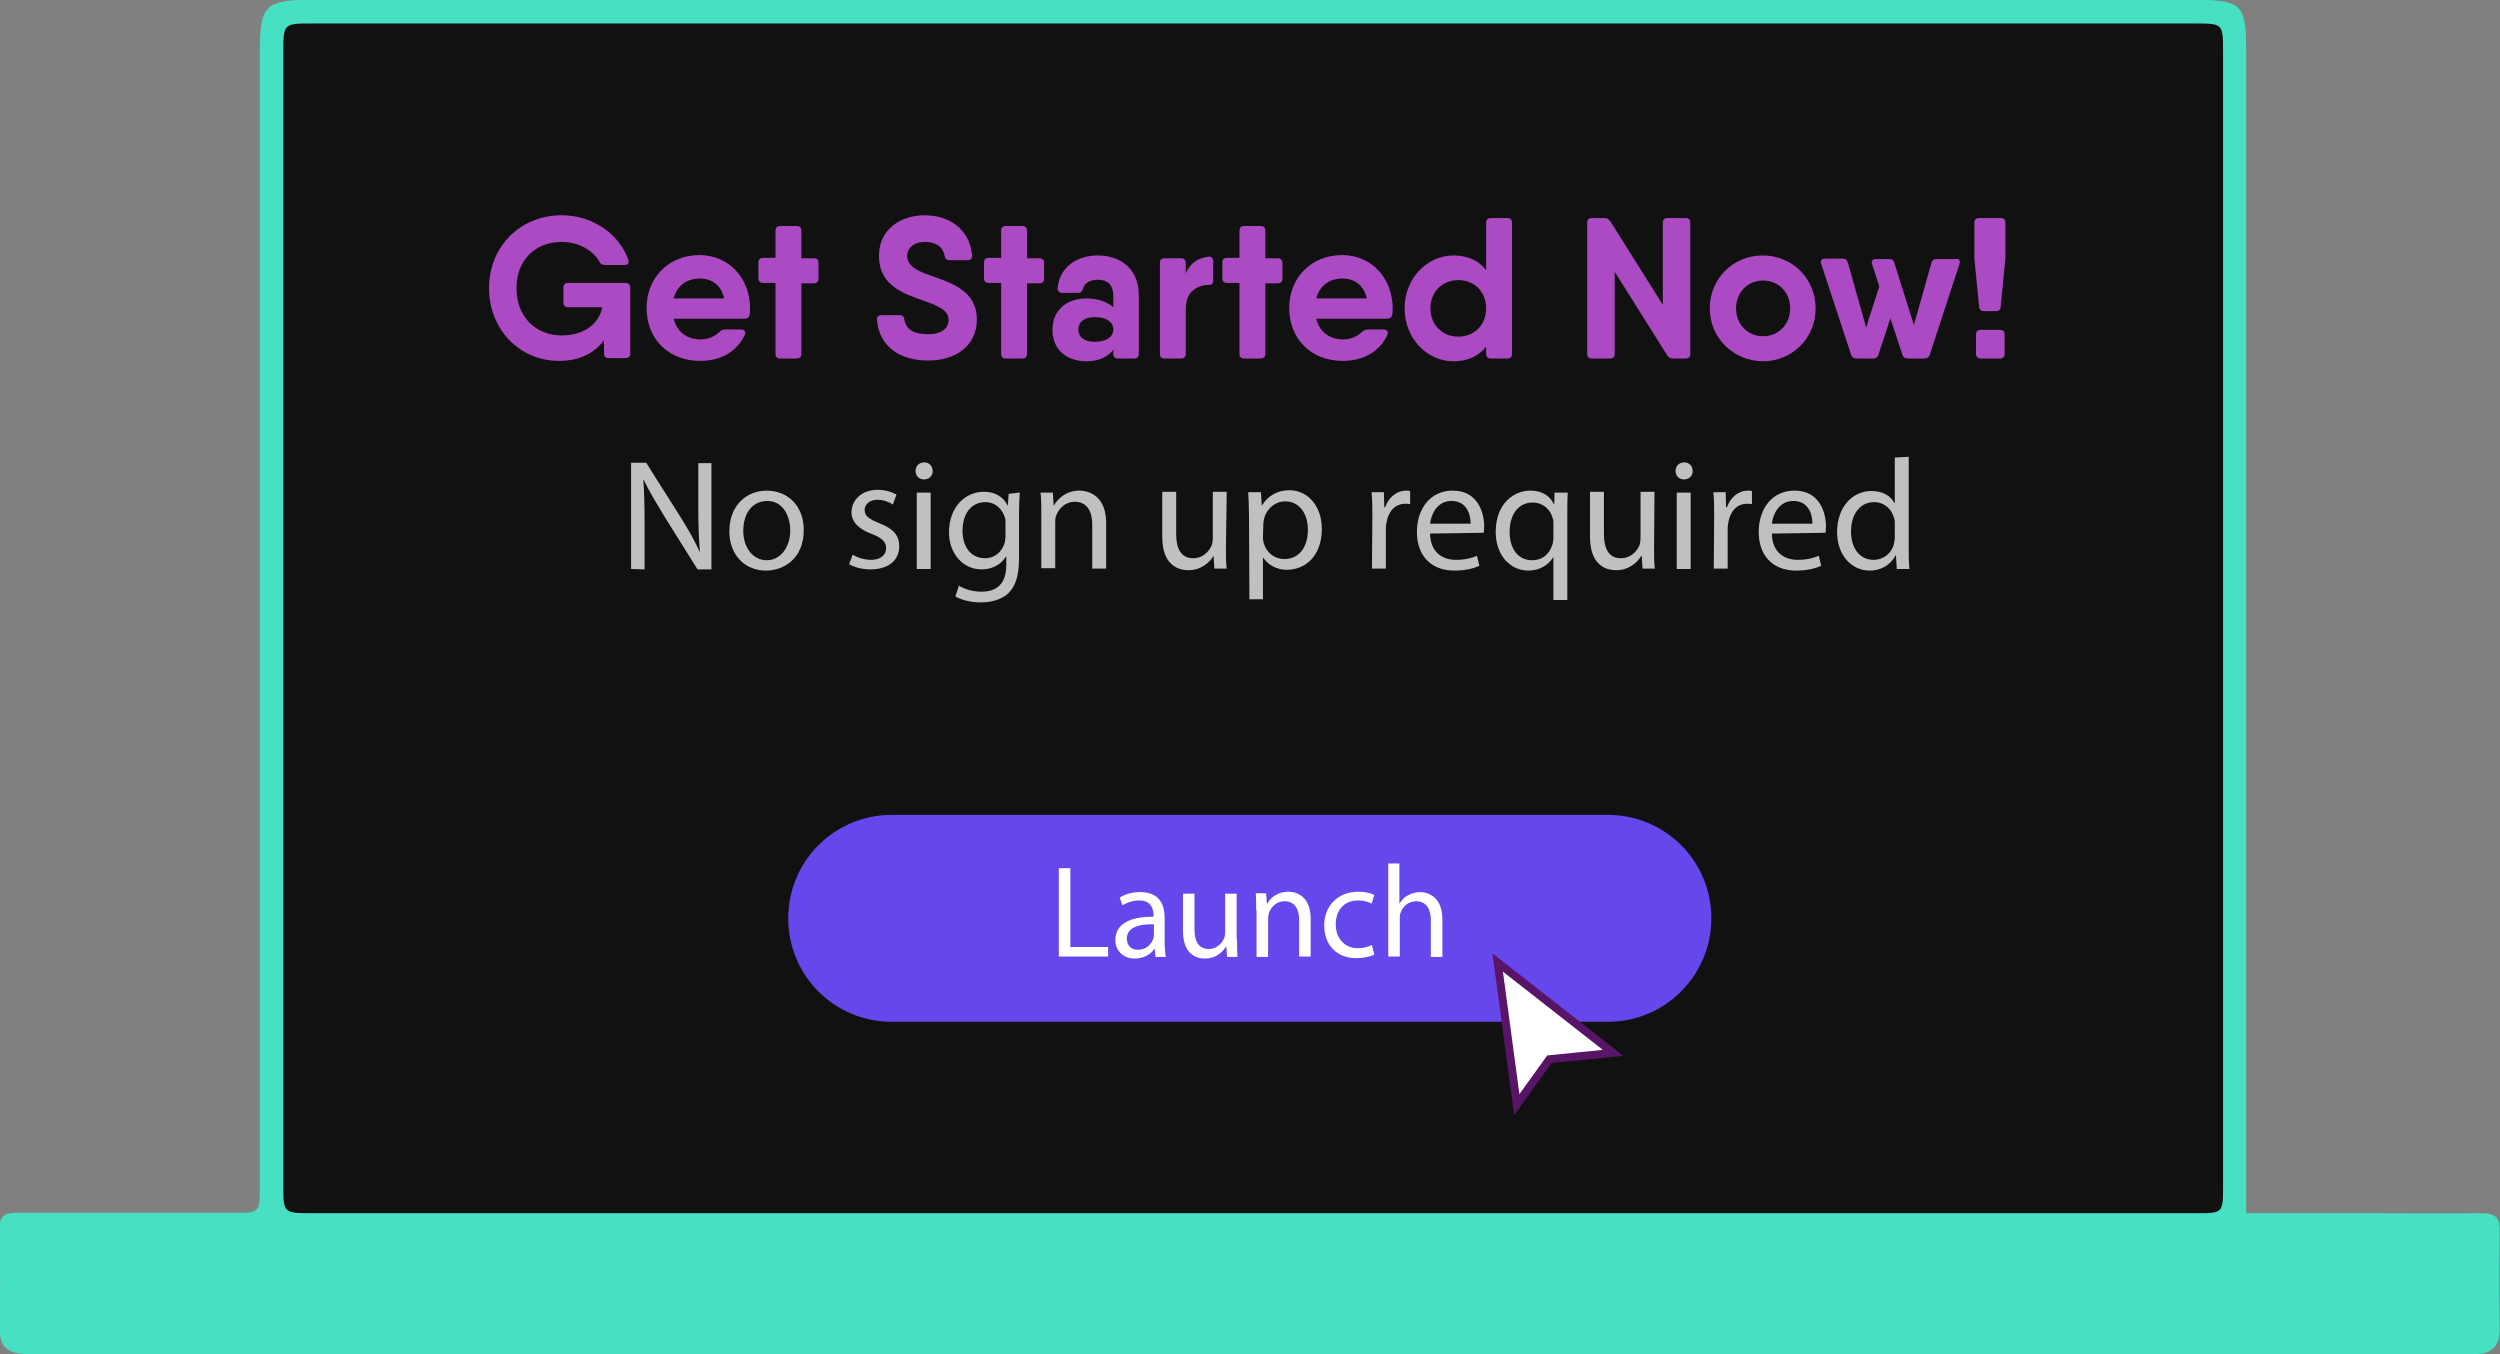 <?xml version="1.0" encoding="utf-8"?>
<!-- Generator: Adobe Illustrator 23.1.0, SVG Export Plug-In . SVG Version: 6.00 Build 0)  -->
<svg version="1.1" id="Layer_1" xmlns="http://www.w3.org/2000/svg" xmlns:xlink="http://www.w3.org/1999/xlink" x="0px" y="0px"
	 viewBox="0 0 628.3 340.4" style="enable-background:new 0 0 628.3 340.4;" xml:space="preserve">
<rect x="0" y="0" width="628.3" height="340.4" fill="#808080" stroke="none"/>
<style type="text/css">
	.st0{fill:#111111;}
	.st1{fill:#48E0C2;}
	.st2{fill:#6547EB;}
	.st3{fill:#AB4AC3;}
	.st4{fill:#C1BFC1;}
	.st5{fill:#FFFFFF;}
	.st6{fill:#FFFFFF;stroke:#581466;stroke-width:2;stroke-miterlimit:10;}
	.st7{display:none;}
	.st8{display:inline;}
	.st9{fill:#E8E8DF;}
	.st10{fill:#9676A7;}
	.st11{fill:#D8D6C9;}
	.st12{fill:#FEFEFE;}
	.st13{fill:#9677A7;}
	.st14{fill:#9777A8;}
	.st15{fill:#9777A7;}
	.st16{fill:#C7BCB7;}
	.st17{fill:#659B35;}
	.st18{fill:#F2D45B;}
	.st19{fill:#87BF57;}
	.st20{fill:#E47E25;}
	.st21{display:inline;fill:none;stroke:#4D4D4D;stroke-width:3;stroke-miterlimit:10;stroke-dasharray:14;}
	.st22{display:inline;fill:#EFEFEA;}
	.st23{fill:#CB3533;}
	.st24{fill:#FCC79A;}
	.st25{fill:#F9AE78;}
	.st26{display:inline;fill:#FCC79A;}
	.st27{display:inline;fill:#F8BA91;}
	.st28{display:inline;fill:#6547EB;}
	.st29{fill:none;stroke:#D6D6D4;stroke-width:5;stroke-miterlimit:10;stroke-dasharray:40;}
	.st30{fill:none;stroke:#D6D6D4;stroke-width:5;stroke-miterlimit:10;stroke-dasharray:36;}
	.st31{fill:#F4F4ED;}
	.st32{fill:#A0A4A5;}
	.st33{fill:#00BCD4;}
	.st34{fill:none;stroke:#6547EB;stroke-width:7;stroke-miterlimit:10;}
	.st35{fill:none;stroke:#6547EB;stroke-width:8;stroke-miterlimit:10;}
	.st36{fill:none;stroke:#6547EB;stroke-width:6;stroke-miterlimit:10;}
</style>
<rect x="70.1" y="3.8" class="st0" width="491" height="306"/>
<path class="st1" d="M564.5,304.9c10.9,0,20.9,0,30.8,0c9.5,0,19,0.1,28.5,0c3.2,0,4.5,1.1,4.4,4.3c-0.1,8.3-0.1,16.7,0,25
	c0,4.2-2.1,6.1-6.1,6.1c-1.5,0-3,0-4.5,0c-202.3,0-404.6,0-606.9,0c-1.8,0-3.7,0.1-5.5-0.1c-3.3-0.3-5.2-2-5.2-5.5
	c0-8.7,0.1-17.3-0.1-26c-0.1-4.1,2.5-3.9,5.3-3.9c17.8,0,35.7,0,53.5,0c6.5,0,6.6,0,6.6-6.5c0-95.5,0-191,0-286.5
	C65.4,1.6,67,0,77.1,0C235.8,0,394.4,0,553,0c10,0,11.5,1.5,11.5,11.7c0,95,0,190,0,285C564.5,299.1,564.5,301.6,564.5,304.9z
	 M314.6,304.9c79.1,0,158.3,0,237.4,0c6.7,0,6.7,0,6.7-6.9c0-95,0-190,0-285c0-7.1,0-7.1-7.2-7.1c-157.6,0-315.3,0-472.9,0
	c-7.4,0-7.4,0-7.4,7.4c0,94.8,0,189.6,0,284.5c0,7.1,0,7.1,7.4,7.1C157.3,304.9,235.9,304.9,314.6,304.9z"/>
<path class="st2" d="M404.1,256.8h-180c-14.4,0-26-11.6-26-26l0,0c0-14.4,11.6-26,26-26h180c14.4,0,26,11.6,26,26l0,0
	C430.1,245.1,418.5,256.8,404.1,256.8z"/>
<g>
	<path class="st3" d="M158.4,72.3v4.9v11.6c0,0.8-0.4,1.2-1.2,1.2H153c-0.8,0-1.2-0.4-1.2-1.2v-3.3c-2.5,3.4-6.4,5.2-11.3,5.2
		c-10,0-17.6-8-17.6-18.3s7.7-18.3,18.3-18.3c7.8,0,14.5,4.8,16.7,11.2c0.3,0.8-0.1,1.3-1,1.3H152c-0.7,0-1.1-0.3-1.4-0.9
		c-1.6-2.8-5.2-4.9-9.4-4.9c-6.9,0-11.4,4.8-11.4,11.6c0,7.2,4.8,11.9,11.4,11.9c4.6,0,9.1-2.1,10.2-7.1h-8.6
		c-0.8,0-1.2-0.4-1.2-1.2v-3.7c0-0.8,0.4-1.2,1.2-1.2h14.4C158,71.1,158.4,71.6,158.4,72.3z"/>
	<path class="st3" d="M188.5,77.5c0,0.5,0,1-0.1,1.5c-0.1,0.8-0.6,1.1-1.3,1.1h-5.2h-12.6c0.9,3.6,3.6,5.2,6.8,5.2
		c1.9,0,3.6-0.8,4.6-1.8c0.5-0.4,0.8-0.7,1.5-0.7h4c0.9,0,1.3,0.6,1,1.3c-1.9,4.2-6,6.6-11.2,6.6c-8.2,0-13.5-5.7-13.5-13.3
		c0-7.5,5.4-13.3,13.4-13.3C183.4,64.2,188.5,70.1,188.5,77.5z M182,75c-0.8-3.6-3.4-5-6.1-5c-3.4,0-5.8,1.9-6.6,5H182z"/>
	<path class="st3" d="M205.7,66.1V70c0,0.8-0.4,1.2-1.2,1.2h-3.1v17.7c0,0.8-0.4,1.2-1.2,1.2h-4.1c-0.8,0-1.2-0.4-1.2-1.2V71.1h-3.1
		c-0.8,0-1.2-0.4-1.2-1.2V66c0-0.8,0.4-1.2,1.2-1.2h3.1V58c0-0.8,0.4-1.2,1.2-1.2h4.1c0.8,0,1.2,0.4,1.2,1.2v6.9h3.1
		C205.3,64.9,205.7,65.3,205.7,66.1z"/>
	<path class="st3" d="M220.4,80.4c-0.1-0.8,0.4-1.2,1.2-1.2h4.5c0.7,0,1.1,0.4,1.2,1.2c0.4,2.4,2.4,3.6,5.9,3.6s5.2-1.5,5.2-3.6
		c0-2.5-2.8-3.6-6.2-4.8c-5.1-1.8-11.3-3.8-11.3-11.3c0-6.8,5.6-10.2,11.5-10.2c5.8,0,11.3,3.2,11.9,10.1c0.1,0.8-0.4,1.2-1.2,1.2
		h-4.5c-0.7,0-1.1-0.4-1.2-1.1c-0.4-2.3-2.2-3.5-4.9-3.5c-2.9,0-4.5,1.5-4.5,3.5c0,2.6,2.4,3.7,5.7,4.9c5.1,1.8,11.8,3.7,11.8,11.1
		c0,6.8-5.6,10.3-12.1,10.3C226.7,90.7,221,87.5,220.4,80.4z"/>
	<path class="st3" d="M262.4,66.1V70c0,0.8-0.4,1.2-1.2,1.2h-3.1v17.7c0,0.8-0.4,1.2-1.2,1.2h-4.1c-0.8,0-1.2-0.4-1.2-1.2V71.1h-3.1
		c-0.8,0-1.2-0.4-1.2-1.2V66c0-0.8,0.4-1.2,1.2-1.2h3.1V58c0-0.8,0.4-1.2,1.2-1.2h4.1c0.8,0,1.2,0.4,1.2,1.2v6.9h3.1
		C262,64.9,262.4,65.3,262.4,66.1z"/>
	<path class="st3" d="M275.9,64.2c5.6,0,10.3,3.3,10.3,9.9v14.8c0,0.8-0.4,1.2-1.2,1.2h-4c-0.8,0-1.2-0.4-1.2-1.2v-1
		c-1.4,1.8-3.6,2.9-6.8,2.9c-4.5,0-8.5-2.6-8.5-7.9s4-7.9,8.5-7.9c3.2,0,5.4,1,6.8,2.2v-2.7c0-3-1.5-4.2-3.9-4.2
		c-1.9,0-3.3,0.8-3.7,2.2c-0.3,0.7-0.5,1.1-1.2,1.1h-4c-0.8,0-1.2-0.4-1.2-1.2C266.3,67,270.8,64.2,275.9,64.2L275.9,64.2z
		 M279.8,82.8c0-1.9-1.8-3.1-4.6-3.1S271,81,271,82.8s1.3,3.1,4.2,3.1S279.8,84.6,279.8,82.8z"/>
	<path class="st3" d="M304.9,65.6v4.8c0,0.8-0.3,1.2-0.9,1.2c-3.1,0-6,1.6-6,6.1v11.2c0,0.8-0.4,1.2-1.2,1.2h-4.1
		c-0.8,0-1.2-0.4-1.2-1.2V66.1c0-0.8,0.4-1.2,1.2-1.2h4.1c0.8,0,1.2,0.4,1.2,1.2v2.6c1.1-2.6,3.2-3.9,5.7-4.2
		C304.4,64.4,304.9,64.9,304.9,65.6z"/>
	<path class="st3" d="M322.3,66.1V70c0,0.8-0.4,1.2-1.2,1.2H318v17.7c0,0.8-0.4,1.2-1.2,1.2h-4.1c-0.8,0-1.2-0.4-1.2-1.2V71.1h-3.1
		c-0.8,0-1.2-0.4-1.2-1.2V66c0-0.8,0.4-1.2,1.2-1.2h3.1V58c0-0.8,0.4-1.2,1.2-1.2h4.1c0.8,0,1.2,0.4,1.2,1.2v6.9h3.1
		C321.8,64.9,322.3,65.3,322.3,66.1z"/>
	<path class="st3" d="M350,77.5c0,0.5,0,1-0.1,1.5c-0.1,0.8-0.6,1.1-1.3,1.1h-5.2h-12.6c0.9,3.6,3.6,5.2,6.8,5.2
		c1.9,0,3.6-0.8,4.6-1.8c0.5-0.4,0.8-0.7,1.5-0.7h4c0.9,0,1.3,0.6,1,1.3c-1.9,4.2-6,6.6-11.2,6.6c-8.2,0-13.5-5.7-13.5-13.3
		c0-7.5,5.4-13.3,13.4-13.3C344.9,64.2,350,70.1,350,77.5z M343.5,75c-0.8-3.6-3.4-5-6.1-5c-3.4,0-5.8,1.9-6.6,5H343.5z"/>
	<path class="st3" d="M380,56v32.9c0,0.8-0.4,1.2-1.2,1.2h-4.1c-0.8,0-1.2-0.4-1.2-1.2v-1.8c-1.8,2.3-4.5,3.7-8.2,3.7
		c-6.7,0-12.3-5.8-12.3-13.3s5.6-13.3,12.3-13.3c3.7,0,6.4,1.4,8.2,3.7V56c0-0.8,0.4-1.2,1.2-1.2h4.1C379.6,54.8,380,55.2,380,56z
		 M373.5,77.5c0-4.2-3-7.1-7-7.1s-7,2.9-7,7.1s3,7.1,7,7.1S373.5,81.7,373.5,77.5z"/>
	<path class="st3" d="M419.1,54.8h4.5c0.8,0,1.2,0.4,1.2,1.2v32.9c0,0.8-0.4,1.2-1.2,1.2h-3.1c-0.6,0-1.1-0.2-1.5-0.8l-13.2-21v20.6
		c0,0.8-0.4,1.2-1.2,1.2h-4.5c-0.8,0-1.2-0.4-1.2-1.2V56c0-0.8,0.4-1.2,1.2-1.2h3.1c0.6,0,1.1,0.2,1.5,0.8l13.2,21V56
		C417.9,55.2,418.3,54.8,419.1,54.8z"/>
	<path class="st3" d="M429.7,77.5c0-7.5,5.9-13.3,13.3-13.3s13.3,5.8,13.3,13.3s-5.9,13.3-13.3,13.3C435.7,90.7,429.7,85,429.7,77.5
		z M449.9,77.5c0-4.1-3-7-6.8-7s-6.8,2.9-6.8,7s3,7,6.8,7S449.9,81.6,449.9,77.5z"/>
	<path class="st3" d="M492.5,66.2L485,89.1c-0.2,0.7-0.7,1-1.4,1h-3.4h-0.7c-0.7,0-1.2-0.3-1.4-1l-3-9.1l-3,9.1
		c-0.2,0.7-0.7,1-1.4,1h-2.6h-1.5c-0.7,0-1.2-0.3-1.4-1l-7.5-22.8c-0.3-0.8,0.1-1.3,1-1.3h4.4c0.7,0,1.1,0.3,1.3,1l4.6,16.3
		l3.3-10.3l-1.8-5.6c-0.3-0.8,0.1-1.3,1-1.3h3.3c0.7,0,1.1,0.3,1.3,1l4.9,15.6l4.4-15.6c0.2-0.7,0.6-1,1.3-1h4.4
		C492.3,64.9,492.7,65.4,492.5,66.2z"/>
	<path class="st3" d="M497.4,77.2l-1.2-12.3V56c0-0.8,0.4-1.2,1.2-1.2h5.4c0.8,0,1.2,0.4,1.2,1.2v8.9l-1.2,12.3
		c-0.1,0.7-0.5,1-1.2,1h-3C498,78.2,497.5,77.9,497.4,77.2z M496.6,88.9v-4.8c0-0.8,0.4-1.2,1.2-1.2h4.8c0.8,0,1.2,0.4,1.2,1.2v4.8
		c0,0.8-0.4,1.2-1.2,1.2h-4.8C497,90.1,496.6,89.6,496.6,88.9z"/>
</g>
<g>
	<path class="st4" d="M158.6,143v-26.7h3.8l8.6,13.6c2,3.2,3.6,6,4.8,8.7h0.1c-0.3-3.6-0.4-6.8-0.4-11v-11.2h3.3v26.7h-3.5
		l-8.5-13.6c-1.8-3-3.7-6.1-5-8.9h-0.1c0.2,3.4,0.3,6.5,0.3,11.1v11.4L158.6,143L158.6,143z"/>
	<path class="st4" d="M202,133.2c0,7.1-4.9,10.2-9.5,10.2c-5.2,0-9.2-3.8-9.2-9.9c0-6.4,4.2-10.2,9.5-10.2
		C198.2,123.4,202,127.3,202,133.2z M186.8,133.4c0,4.2,2.4,7.4,5.9,7.4c3.4,0,5.9-3.2,5.9-7.5c0-3.3-1.6-7.4-5.8-7.4
		C188.5,126,186.8,129.7,186.8,133.4z"/>
	<path class="st4" d="M214.3,139.4c1.1,0.7,2.9,1.3,4.6,1.3c2.5,0,3.8-1.3,3.8-2.9s-1-2.6-3.6-3.6c-3.5-1.3-5.1-3.2-5.1-5.4
		c0-3.1,2.5-5.7,6.6-5.7c1.9,0,3.7,0.6,4.7,1.2l-0.9,2.5c-0.8-0.5-2.1-1.2-3.9-1.2c-2,0-3.2,1.2-3.2,2.6c0,1.5,1.2,2.3,3.7,3.3
		c3.4,1.3,5,3,5,5.8c0,3.4-2.6,5.8-7.2,5.8c-2.1,0-4-0.5-5.4-1.3L214.3,139.4z"/>
	<path class="st4" d="M234.4,118.4c0,1.2-0.9,2.1-2.2,2.1c-1.3,0-2.1-1-2.1-2.1c0-1.3,0.9-2.2,2.2-2.2
		C233.5,116.2,234.4,117.1,234.4,118.4z M230.4,143v-19.2h3.5V143H230.4z"/>
	<path class="st4" d="M256.3,123.8c-0.1,1.3-0.2,3-0.2,5.3v11.2c0,4.4-0.9,7.1-2.7,8.8c-1.8,1.7-4.5,2.3-7,2.3
		c-2.3,0-4.8-0.6-6.3-1.5l0.9-2.7c1.3,0.8,3.3,1.5,5.7,1.5c3.6,0,6.2-1.8,6.2-6.7v-2.1h-0.1c-1.1,1.8-3.2,3.2-6.1,3.2
		c-4.7,0-8.2-4-8.2-9.3c0-6.5,4.2-10.2,8.7-10.2c3.4,0,5.2,1.7,6,3.4h0.1l0.2-2.9L256.3,123.8L256.3,123.8z M252.7,131.4
		c0-0.6,0-1.2-0.2-1.5c-0.7-2-2.3-3.7-4.9-3.7c-3.4,0-5.7,2.8-5.7,7.2c0,3.8,1.9,6.9,5.7,6.9c2.1,0,4-1.3,4.8-3.6
		c0.2-0.6,0.3-1.3,0.3-1.8V131.4z"/>
	<path class="st4" d="M261.7,129c0-2,0-3.7-0.2-5.2h3.1l0.2,3.2h0.1c1-1.8,3.2-3.7,6.3-3.7c2.7,0,6.8,1.5,6.8,8.2v11.4h-3.5v-11.1
		c0-3.1-1.2-5.7-4.4-5.7c-2.3,0-4,1.6-4.7,3.6c-0.2,0.5-0.2,1.1-0.2,1.6v11.5h-3.5L261.7,129L261.7,129z"/>
	<path class="st4" d="M308.1,137.7c0,2,0,3.8,0.2,5.2h-3.1l-0.2-3.2H305c-0.9,1.5-3,3.6-6.3,3.6c-3,0-6.6-1.6-6.6-8.4v-11.3h3.5
		v10.6c0,3.7,1.2,6.1,4.3,6.1c2.3,0,3.9-1.6,4.6-3.2c0.2-0.5,0.3-1.2,0.3-1.8v-11.7h3.5L308.1,137.7L308.1,137.7z"/>
	<path class="st4" d="M313.9,130c0-2.5-0.1-4.4-0.2-6.3h3.2l0.2,3.3h0.1c1.4-2.3,3.7-3.8,6.8-3.8c4.6,0,8.2,3.9,8.2,9.7
		c0,6.9-4.2,10.3-8.8,10.3c-2.5,0-4.7-1.2-5.9-3h-0.1v10.4H314L313.9,130L313.9,130z M317.4,135.1c0,0.5,0.1,1,0.2,1.4
		c0.7,2.4,2.7,4,5.2,4c3.7,0,5.9-3,5.9-7.4c0-3.8-2-7.1-5.7-7.1c-2.4,0-4.6,1.7-5.3,4.3c-0.1,0.5-0.2,1-0.2,1.4L317.4,135.1
		L317.4,135.1z"/>
	<path class="st4" d="M344.9,129.7c0-2.3,0-4.2-0.2-6h3.1l0.1,3.8h0.2c0.9-2.6,3-4.2,5.3-4.2c0.4,0,0.7,0,1,0.1v3.3
		c-0.4-0.1-0.7-0.1-1.2-0.1c-2.5,0-4.2,1.8-4.7,4.5c-0.1,0.5-0.2,1.1-0.2,1.6v10.2h-3.5L344.9,129.7L344.9,129.7z"/>
	<path class="st4" d="M359.4,134.1c0.1,4.7,3.1,6.6,6.5,6.6c2.5,0,4-0.5,5.3-1l0.6,2.5c-1.3,0.6-3.4,1.2-6.3,1.2
		c-5.9,0-9.4-3.8-9.4-9.7c0-5.9,3.4-10.4,9-10.4c6.3,0,7.9,5.5,7.9,9c0,0.7-0.1,1.3-0.1,1.6L359.4,134.1L359.4,134.1z M369.6,131.6
		c0-2.2-0.9-5.7-4.8-5.7c-3.6,0-5.1,3.3-5.4,5.7H369.6z"/>
	<path class="st4" d="M390.4,140L390.4,140c-1.2,1.9-3.3,3.4-6.3,3.4c-4.5,0-8.2-3.8-8.2-9.7c0-7.2,4.6-10.4,8.7-10.4
		c3,0,5,1.4,5.9,3.4h0.1l0.1-2.9h3.3c-0.1,1.6-0.1,3.3-0.1,5.3v21.7h-3.5L390.4,140L390.4,140z M390.4,131.6c0-0.5,0-1.1-0.2-1.4
		c-0.5-2.1-2.4-3.9-5-3.9c-3.7,0-5.8,3.1-5.8,7.4c0,3.8,1.8,7.1,5.7,7.1c2.3,0,4.2-1.3,5-3.8c0.2-0.5,0.3-1.2,0.3-1.6L390.4,131.6
		L390.4,131.6z"/>
	<path class="st4" d="M415.7,137.7c0,2,0,3.8,0.2,5.2h-3.1l-0.2-3.2h-0.1c-0.9,1.5-3,3.6-6.3,3.6c-3,0-6.6-1.6-6.6-8.4v-11.3h3.5
		v10.6c0,3.7,1.2,6.1,4.3,6.1c2.3,0,3.9-1.6,4.6-3.2c0.2-0.5,0.3-1.2,0.3-1.8v-11.7h3.5L415.7,137.7L415.7,137.7z"/>
	<path class="st4" d="M425.4,118.4c0,1.2-0.9,2.1-2.2,2.1c-1.3,0-2.1-1-2.1-2.1c0-1.3,0.9-2.2,2.2-2.2
		C424.5,116.2,425.4,117.1,425.4,118.4z M421.4,143v-19.2h3.5V143H421.4z"/>
	<path class="st4" d="M430.8,129.7c0-2.3,0-4.2-0.2-6h3.1l0.1,3.8h0.2c0.9-2.6,3-4.2,5.3-4.2c0.4,0,0.7,0,1,0.1v3.3
		c-0.4-0.1-0.7-0.1-1.2-0.1c-2.5,0-4.2,1.8-4.7,4.5c-0.1,0.5-0.2,1.1-0.2,1.6v10.2h-3.5L430.8,129.7L430.8,129.7z"/>
	<path class="st4" d="M445.3,134.1c0.1,4.7,3.1,6.6,6.5,6.6c2.5,0,4-0.5,5.3-1l0.6,2.5c-1.3,0.6-3.4,1.2-6.3,1.2
		c-5.9,0-9.4-3.8-9.4-9.7c0-5.9,3.4-10.4,9-10.4c6.3,0,7.9,5.5,7.9,9c0,0.7-0.1,1.3-0.1,1.6L445.3,134.1L445.3,134.1z M455.5,131.6
		c0-2.2-0.9-5.7-4.8-5.7c-3.6,0-5.1,3.3-5.4,5.7H455.5z"/>
	<path class="st4" d="M479.7,114.8V138c0,1.7,0,3.7,0.2,5h-3.2l-0.2-3.4h-0.1c-1.1,2.1-3.4,3.8-6.5,3.8c-4.6,0-8.2-3.9-8.2-9.7
		c0-6.3,3.9-10.3,8.6-10.3c3,0,4.9,1.3,5.8,3h0.1v-11.4L479.7,114.8L479.7,114.8z M476.2,131.6c0-0.5,0-1.1-0.2-1.4
		c-0.5-2.2-2.4-4-5-4c-3.7,0-5.8,3.2-5.8,7.4c0,3.8,1.9,7.1,5.7,7.1c2.3,0,4.5-1.5,5.1-4.1c0.1-0.5,0.2-1,0.2-1.5L476.2,131.6
		L476.2,131.6z"/>
</g>
<g>
	<path class="st5" d="M266.1,218.2h2.9V238h9.5v2.4h-12.4V218.2z"/>
	<path class="st5" d="M290.4,240.5l-0.2-2h-0.1c-0.9,1.3-2.6,2.4-4.9,2.4c-3.2,0-4.9-2.3-4.9-4.6c0-3.9,3.4-6,9.6-5.9V230
		c0-1.3-0.4-3.7-3.6-3.7c-1.5,0-3,0.5-4.2,1.2l-0.7-1.9c1.3-0.9,3.2-1.4,5.2-1.4c4.9,0,6.1,3.3,6.1,6.5v6c0,1.4,0.1,2.7,0.3,3.8
		L290.4,240.5L290.4,240.5z M290,232.3c-3.2-0.1-6.8,0.5-6.8,3.6c0,1.9,1.3,2.8,2.7,2.8c2.1,0,3.4-1.3,3.9-2.7
		c0.1-0.3,0.2-0.6,0.2-0.9L290,232.3L290,232.3z"/>
	<path class="st5" d="M310.9,236.1c0,1.6,0,3.1,0.1,4.4h-2.6l-0.2-2.6h-0.1c-0.8,1.3-2.4,3-5.3,3c-2.5,0-5.5-1.4-5.5-7v-9.3h2.9v8.8
		c0,3,0.9,5.1,3.6,5.1c1.9,0,3.3-1.4,3.8-2.6c0.2-0.4,0.3-1,0.3-1.5v-9.8h2.9v11.5L310.9,236.1L310.9,236.1z"/>
	<path class="st5" d="M315.7,228.8c0-1.6,0-3-0.1-4.3h2.6l0.2,2.6h0.1c0.8-1.5,2.6-3,5.3-3c2.2,0,5.6,1.3,5.6,6.8v9.5h-2.9v-9.2
		c0-2.6-1-4.7-3.7-4.7c-1.9,0-3.4,1.4-3.9,3c-0.1,0.4-0.2,0.9-0.2,1.4v9.6h-2.9v-11.7L315.7,228.8L315.7,228.8z"/>
	<path class="st5" d="M345.4,239.9c-0.8,0.4-2.4,0.9-4.6,0.9c-4.8,0-8-3.3-8-8.2s3.4-8.5,8.6-8.5c1.7,0,3.2,0.4,4,0.8l-0.7,2.2
		c-0.7-0.4-1.8-0.8-3.4-0.8c-3.7,0-5.6,2.7-5.6,6c0,3.7,2.4,6,5.5,6c1.7,0,2.7-0.4,3.6-0.8L345.4,239.9z"/>
	<path class="st5" d="M348.8,217h2.9v10h0.1c0.5-0.8,1.2-1.6,2.1-2c0.9-0.5,1.9-0.8,3-0.8c2.1,0,5.6,1.3,5.6,6.8v9.5h-2.9v-9.2
		c0-2.6-1-4.8-3.7-4.8c-1.9,0-3.4,1.3-3.9,2.9c-0.2,0.4-0.2,0.8-0.2,1.4v9.6h-2.9V217H348.8z"/>
</g>
<polygon class="st6" points="376.4,241.9 381.2,277.6 389.4,266.2 405.4,264.6 "/>
<g id="Layer_5" class="st7">
	<g class="st8">
		<circle class="st9" cx="1071.7" cy="156.6" r="10.9"/>
		<circle class="st9" cx="1120.8" cy="156.6" r="10.9"/>
		<circle class="st9" cx="1169.8" cy="156.6" r="10.9"/>
		<g>
			<path class="st10" d="M1436.5,234.3c-2.3-1.1-3-3-3-5.5c0.1-13.7,0-27.5,0-41.2c0.4-0.5,0.9-0.5,1.5-0.6c0.5,0,1,0,1.5,0
				c37.6,0,75.3,0,112.9,0c1,0,2.1-0.3,3,0.6c0,13.8,0,27.7,0,41.5c0,2.5-0.8,4.4-3.3,5.3C1511.6,234.3,1474,234.3,1436.5,234.3z"/>
			<path class="st9" d="M1552.5,187.5c-0.6,0-1.2-0.1-1.8-0.1c-38.5,0-76.9,0-115.4,0c-0.6,0-1.2,0.1-1.8,0.1c0-0.5,0-1,0-1.5
				c0-33.2,0-66.4,0-99.6c0-1.2,0.1-2.4,0.4-3.6c0.4-2.2,1.9-3.3,4.2-3.3c9.2,0,18.4,0,27.7,0c17.1,0,34.2,0,51.4,0
				c0.8,0,1.6-0.1,2.2,0.6c0.5,0.8,0.5,1.7,0.5,2.6c0,9,0,18.1,0,27.1c0,2.3,0,2.4,2.3,2.4c9.1,0,18.2,0,27.3,0c0.8,0,1.5,0,2.2,0.2
				c0.9,1.1,0.8,2.6,0.8,3.9c0.1,23.6,0,47.2,0,70.7C1552.5,187.2,1552.5,187.4,1552.5,187.5z"/>
			<path class="st11" d="M1551.6,112.5c-0.4,0.5-1,0.3-1.6,0.3c-9.7,0-19.4,0-29.2,0c-1.4,0-1.7-0.4-1.7-1.7c0.1-10.3,0-20.6,0-31
				c0.3,0.2,0.6,0.4,0.8,0.7c10.3,10.3,20.6,20.6,31,31C1551.3,112,1551.4,112.3,1551.6,112.5z"/>
			<path class="st12" d="M1523.5,207.4c0,5.7,0,11.4,0,17c0,1.3-0.3,1.7-1.7,1.7c-2.9-0.1-2.9,0-2.9-2.9c0-7.9,0-15.7,0-23.6
				c0-1.2,0.4-1.4,1.5-1.5c2.4-0.3,3.6,0.7,4.6,2.7c2.9,5.4,6,10.7,9.2,16.3c0.1-0.7,0.1-1.1,0.1-1.5c0-5.3,0-10.7,0-16
				c0-1.1,0.3-1.5,1.4-1.5c3.3,0,3.3,0,3.3,3.2c0,7.7,0,15.4,0,23.1c0,1.4-0.4,1.6-1.7,1.7c-2.2,0.2-3.4-0.6-4.4-2.5
				c-2.9-5.5-6.1-10.9-9.2-16.3C1523.7,207.3,1523.6,207.4,1523.5,207.4z"/>
			<path class="st12" d="M1501.9,226.2c-6.2,0-10.3-3.1-11.8-8.4c-1.2-4.5-1.2-9,0.6-13.3c2-4.6,6.1-7.1,10.9-6.7
				c4.7,0.3,8.6,3.4,9.9,8.2c1.3,4.6,1.3,9.3-0.7,13.7C1509.1,223.9,1505.7,226.1,1501.9,226.2z"/>
			<path class="st12" d="M1475.9,226.1c-2.1,0-4.2-0.3-6.1-1.4c-1.6-1-0.3-2.2-0.1-3.2c0.2-1,1-0.1,1.4,0c1.9,0.6,3.7,1.2,5.8,1
				c1.9-0.1,3.3-1.1,3.8-2.7c0.6-1.9,0.1-3.4-1.7-4.6c-1.6-1-3.3-1.9-5-2.8c-2.2-1.3-4.3-2.8-4.7-5.6c-0.7-4.7,2.1-8.4,6.9-9
				c2.2-0.3,4.4,0,6.5,0.7c0.8,0.3,1.3,0.7,0.7,1.6c-0.3,0.4-0.5,0.9-0.7,1.3c-0.3,0.8-0.7,0.8-1.5,0.6c-2-0.7-4.2-0.9-6.1,0.4
				c-2.1,1.4-2.2,4-0.4,5.7c1.2,1.1,2.6,1.7,4,2.3c2.2,1.1,4.5,2.2,5.6,4.6c2.4,4.9-1.2,10.5-7,11
				C1476.9,226.1,1476.4,226.1,1475.9,226.1z"/>
			<path class="st12" d="M1458,208.8c0-3.3,0-6.6,0-10c0-0.9,0.2-1.2,1.2-1.3c3.5-0.1,3.5-0.1,3.5,3.4c0,5.4-0.2,10.9,0,16.3
				c0.4,8.4-5.4,9.3-10.7,8.7c-1.9-0.2-3.8-0.9-5.6-1.8c-0.8-0.4-0.9-0.8-0.3-1.5l0.1-0.1c1.2-1.9,1.2-1.9,3.3-1.2
				c1.7,0.6,3.4,0.9,5.2,0.7c2.2-0.2,3.3-1.3,3.3-3.5C1458,215.4,1458,212.1,1458,208.8z"/>
			<path class="st13" d="M1464,154.3c0-1.7,0-3.3,0-5c0-3.6-1.8-5.6-5.3-6.2c-2.1-0.3-2.9-1.1-2.9-2.8c0-1.6,1.1-2.5,3-2.7
				c3.1-0.3,5.2-2.5,5.2-5.6c0-3.7,0-7.5,0-11.2c0.1-4.4,3.9-8.1,8.2-8c1.5,0,2.5,0.9,2.7,2.3c0.2,1.5-0.6,2.7-2,3.1
				c-3.1,0.9-3.4,1.3-3.4,4.5c0,2.9,0,5.8,0,8.8c0.1,3.2-0.8,6-3.1,8.2c-0.6,0.6-0.5,0.9,0,1.5c2.2,2.2,3.2,4.9,3.1,8.1
				c-0.1,3.1,0,6.2,0,9.4c0,2.6,0.6,3.3,3.1,4c1.8,0.4,2.6,1.6,2.4,3.3c-0.3,1.5-1.4,2.3-3.2,2.1c-4.3-0.3-7.5-3.7-7.7-8
				C1463.9,158,1464,156.1,1464,154.3L1464,154.3z"/>
			<path class="st13" d="M1519.3,126.7c0,1.6,0,3.1,0,4.7c0,3.8,1.8,5.8,5.5,6.2c1.4,0.2,2.4,0.9,2.6,2.3c0.3,1.3-0.3,2.2-1.4,2.9
				c-0.4,0.3-0.9,0.2-1.3,0.3c-3.7,0.5-5.4,2.6-5.4,6.2c0,3.4,0,6.9,0,10.3c-0.1,4.6-3.4,8.1-7.9,8.3c-1.7,0.1-2.9-0.8-3.2-2.3
				c-0.2-1.3,0.7-2.8,2.4-3c2.6-0.3,3.2-1.7,3.2-4.2c0-3,0.1-6,0-9.1c-0.1-3.2,0.9-5.9,3.1-8.2c0.6-0.6,0.5-0.9,0-1.5
				c-2.2-2.2-3.2-4.9-3.1-8.1c0.1-3.1,0-6.2,0-9.4c0-2.6-0.6-3.4-3.1-3.9c-1.6-0.4-2.6-1.6-2.4-3c0.2-1.5,1.3-2.4,2.9-2.4
				c4.4,0,8,3.7,8.1,8.5C1519.3,123.1,1519.3,124.9,1519.3,126.7z"/>
			<path class="st14" d="M1488.8,153.1c0-1.6,0-2.9,0-4.1c0.1-1.8,1.1-3,2.7-3.1s2.8,0.9,2.9,2.8c0.1,2.8,0.3,5.7-0.1,8.6
				c-0.2,1.4-1.1,2.2-2.5,2.4c-1.4,0.1-2.4-0.7-2.8-2.2C1488.6,155.9,1488.9,154.3,1488.8,153.1z"/>
			<path class="st15" d="M1487.5,130.7c0-2.4,1.7-4.1,4-4.2c2.3,0,4.1,1.8,4.1,4.1s-1.9,4.2-4.2,4.2
				C1489.3,134.8,1487.5,132.9,1487.5,130.7z"/>
			<path class="st13" d="M1507.9,211c0,3.7-0.3,6.3-1.8,8.7c-2.5,3.9-8.1,4-10.3,0c-2.6-4.8-2.5-9.8-0.3-14.8
				c1.1-2.3,3.2-3.4,5.6-3.3c2.8,0.1,4.6,1.7,5.7,4.3C1507.7,207.7,1507.9,209.8,1507.9,211z"/>
		</g>
		<path class="st9" d="M1263,80.1c27.5,0,55,0,82.5,0c0.4,0.2,0.9,0.3,1,0.9c0.2,0.9,0.2,1.8,0.2,2.7c0,9,0,18.1,0,27.1
			c0,2.2,0,2.2,2.2,2.2c9,0,18.1,0,27.1,0c1,0,1.9,0,2.8,0.3c0.9,0.6,0.9,1.5,0.9,2.5c-0.1,0.7-0.1,1.4-0.1,2.1
			c0,22.6,0,45.2,0,67.9c0,0.6,0,1.2,0,1.8c0,1.2-0.6,1.8-1.7,1.9c-0.6,0-1.1,0-1.7,0c-37.6,0-75.3,0-112.9,0
			c-3.4,0-3.5-0.1-3.5-3.5c0-33.7,0-67.3,0-101C1259.7,82.3,1260.5,80.9,1263,80.1z"/>
		<path class="st16" d="M1342.3,136c3.2,2.4,6.3,4.7,8.9,7.6c5.7,6.2,9.4,13.5,10.7,21.8c0.3,1.8,0.4,3.6,0.6,5.4
			c0.2,1.7-0.6,3-1.8,3.5c-1.3,0.5-2.3,0.1-3.2-0.9c-0.6-0.7-0.7-1.6-0.7-2.4c-0.2-10.5-4.5-19.1-12.2-26.1
			c-2.6-2.3-5.5-4.2-8.7-5.6c-1.1-0.5-1.2-0.1-1.2,0.9c0.1,1.8,0,3.6,0,5.4c0,0.9-0.2,1.3-1.3,1.3c-8.3,0-16.7,0-25,0
			c-1,0-1.2-0.4-1.2-1.3c0-2.2,0-4.4,0-6.8c-3.1,1.1-5.7,2.7-8.2,4.6c-6.6,5.2-10.9,11.9-12.9,20.1c-0.6,2.4-0.9,4.8-0.9,7.3
			c0,1.2-0.1,2.4-1.2,3.1c-0.9,0.6-1.9,0.8-2.8,0.2c-1.1-0.6-1.5-1.6-1.5-2.7c0.2-6.6,1.6-12.8,4.7-18.6c3.3-6.3,7.9-11.5,13.9-15.5
			c0.5-0.3,1-0.7,1.5-1.3c-1.7,0-3.3,0-5,0c-1.3,0-2.9-0.5-3.8,0.3s-0.3,2.5-0.3,3.8c0,1.2-0.4,1.4-1.5,1.4c-4.5-0.1-9-0.1-13.6,0
			c-1.1,0-1.6-0.2-1.6-1.5c0.1-4.6,0.1-9.1,0-13.7c0-1,0.3-1.4,1.4-1.4c4.6,0,9.2,0,13.9,0c1,0,1.5,0.3,1.4,1.4c-0.1,1,0,2,0,3
			c-0.1,1.1,0.4,1.4,1.4,1.4c4.6,0,9.1,0,13.7,0c1.1,0,1.5-0.4,1.5-1.5c-0.1-2.8,0-5.5,0-8.3c0-1.1,0.3-1.4,1.4-1.4
			c8.2,0,16.5,0,24.7,0c1,0,1.4,0.3,1.4,1.4c-0.1,2.8,0,5.5,0,8.3c0,1.1,0.4,1.5,1.5,1.5c4.6,0,9.1,0,13.7,0c1,0,1.5-0.3,1.4-1.4
			c-0.1-1.1,0-2.2,0-3.3c0-0.8,0.3-1.1,1.1-1.1c4.8,0,9.6,0,14.5,0c0.8,0,1,0.3,1,1.1c0,4.8,0,9.6,0,14.5c0,0.8-0.4,1-1.1,1
			c-4.8,0-9.5,0-14.3,0c-0.8,0-1.2-0.3-1.2-1.1c0-0.2,0-0.4,0-0.6c0-3.7,0-3.7-3.8-3.7C1345.8,136,1344,136,1342.3,136z"/>
		<path class="st11" d="M1345.9,81.4c0.4,0.1,0.6,0.5,0.9,0.7c10.3,10.3,20.5,20.5,30.8,30.8c0.3,0.3,0.7,0.5,0.8,1
			c-10.2,0-20.5,0-30.7,0c-1.5,0-1.8-0.4-1.8-1.9C1345.9,101.9,1345.9,91.7,1345.9,81.4z"/>
		<path class="st9" d="M1329.3,133.2c0,2.3,0,4.5,0,6.8c0,1-0.3,1.4-1.3,1.4c-4.6-0.1-9.2,0-13.9,0c-1,0-1.4-0.3-1.4-1.3
			c0-4.6,0-9.2,0-13.9c0-1,0.3-1.4,1.3-1.4c4.6,0.1,9.2,0.1,13.9,0c1.2,0,1.4,0.4,1.4,1.5C1329.3,128.6,1329.3,130.9,1329.3,133.2z"
			/>
		<path class="st9" d="M1285.3,133.3c0,3.1,0.4,2.7-2.7,2.7c-3.3,0-2.9,0.3-3-3c0-0.3,0-0.5,0-0.8c-0.2-1.3,0.3-1.9,1.7-1.7
			c0.7,0.1,1.5,0.1,2.3,0c1.5-0.2,2,0.4,1.8,1.9C1285.3,132.7,1285.3,133,1285.3,133.3z"/>
		<path class="st9" d="M1359.7,136c-3.2,0-2.9,0.3-2.9-2.9c0-2.9-0.3-2.5,2.6-2.5c3.1,0,3.1,0,3.1,3.1c0,0.3,0,0.5,0,0.8
			c0.2,1.2-0.3,1.8-1.6,1.6C1360.5,135.9,1360.1,136,1359.7,136z"/>
		<path class="st9" d="M986.4,96.7v156.1c0,0.7,0,1.4,0,2.2c-0.1,3.9-1.4,5.6-5.1,6.6H819.8c-3.7-1.3-4.6-2.7-4.7-6.7V52.5
			c0-0.9-0.1-1.7,0.1-2.6c0.1-0.6,0.1-1.3,0.6-1.6c-0.2-4,1.1-5.9,4.5-7.1h117.1c0.6,0.3,1.3,0.5,1.4,1.3c0.3,1.3,0.3,2.5,0.3,3.8
			v38.2c0,3.1,0.1,3.1,3.1,3.1c12.8,0,25.6,0,38.4,0c1.4,0,2.7,0,4,0.5c1.3,0.9,1.3,2.2,1.2,3.5c0,0.2-0.1,0.4-0.1,0.5
			c0.5,0.4,0.5,1,0.5,1.6C986.4,94.8,986.4,95.7,986.4,96.7z"/>
		<path class="st11" d="M938.2,42c0.6,0.1,0.9,0.6,1.3,1c14.7,14.7,29.3,29.3,44,44c0.4,0.4,1.1,0.8,1.2,1.5c-14.6,0-29.2,0-43.9,0
			c-2.1,0-2.6-0.6-2.6-2.7C938.2,71.3,938.2,56.7,938.2,42z"/>
		<g>
			<path class="st2" d="M931.3,172.2l-0.5,0.6c-0.6,0.7-1.2,1.2-1.9,1.7l0,0c-7.6,5.5-18.6,11.5-25.4,17c-0.1,0.1-0.3,0-0.4-0.1
				c-4.2-18.4-8.3-36.6-12.5-54.7l0,0c-0.7-3.2-2-8.6-2.9-12.6c0.2,0.2,0.5,0.4,0.7,0.6l0,0l0.2,0.3v0.1c0.4,0.5,0.7,1,1.1,1.5
				l0.1,0.1c9.1,11.6,20.4,22.7,31.1,34.2C924.6,164.5,928,168.4,931.3,172.2z"/>
			<path class="st2" d="M895.3,166.5c-14.1-16.7-43.6-23.8-56.4-39.4c9.4,1.6,27.8-4,39.8-5.5l0,0c0.5-0.1,1-0.1,1.4-0.1
				c0.1,0,0.3,0,0.4,0c0.1,0,0.2,0,0.3,0c0.8,0,1.5,0.1,2.2,0.3s1.4,0.4,2,0.7c0.4,0.2,0.7,0.5,0.8,1c1.1,4.9,2.3,9.8,3.4,14.8
				c2.2,9.4,4.4,18.8,6.5,28C895.8,166.5,895.5,166.7,895.3,166.5z"/>
			<path d="M901,191.9"/>
			<path class="st2" d="M936.2,125c-0.3,2.9-0.6,5.8-0.8,8.6c-0.9,11.4-1.2,22.4-2.5,34.4l0,0c-0.1,0.6-0.2,1.2-0.4,1.8l-0.3,1
				c-3.1-3.7-6.4-7.2-9.7-10.7c-4-4.2-8.1-8.4-12-13.1c14.4-11.4,14.9-13.6,22.2-20.3l0,0c0.3-0.3,0.6-0.6,1-0.9
				C934.4,125.3,935.3,125,936.2,125L936.2,125z"/>
			<path class="st2" d="M957.3,143.8c-7.2,0.3-13.9,0.5-21.2,0.8c0.3-3.7,0.5-7.3,0.8-10.9c0.2-2.8,0.4-5.6,0.6-8.5
				c0.6,0.1,1.1,0.4,1.6,0.8c0.3,0.3,0.5,0.5,0.8,0.8C945.8,132.5,951.5,138,957.3,143.8z"/>
			<path class="st2" d="M897.2,172.7c-0.7-3.3-2.7-5.2-5.2-7.4c-0.1-0.1-0.3-0.1-0.4,0.1c-6.7,17.4-13.3,34.6-20.1,52.2
				c-0.1,0.2,0.1,0.4,0.3,0.3c0.2-0.1,0.3-0.1,0.4-0.2c4.5-3.8,9.1-7.5,13.6-11.3c0.1-0.1,0.4,0,0.4,0.2c0.1,3.2,0.3,6.4,0.4,9.6
				c0,0.2,0.3,0.3,0.4,0.1l0,0c2.4-4.7,4.9-9.4,7.3-14.2c0.1-0.1,0.3-0.2,0.4,0c2.3,4,4.5,7.9,6.8,12c0.1,0.2,0.4,0.1,0.4-0.1l0,0
				c0-7.3-0.1-14.4-0.2-21.7"/>
		</g>
		<g>
			<path class="st9" d="M1610.8,76.2c28,0,56,0,84,0c0.4,0.2,0.9,0.3,1,0.9c0.2,0.9,0.2,1.7,0.2,2.6c0,9.2,0,18.3,0,27.5
				c0,2.3,0,2.3,2.3,2.3c9.2,0,18.3,0,27.5,0c0.9,0,1.9,0,2.8,0.3c0.8,0.4,1,1.1,1,1.8c-0.1,2.3-0.1,4.5-0.1,6.8
				c0,11.4,0,22.8,0,34.3c0,0.7,0.3,1.8-0.5,2.1c-0.9,0.4-1.4-0.6-2-1.1c-8.3-7.8-16.5-15.6-24.7-23.5c-1.1-1.1-1.4-1.1-2.5,0.1
				c-6.8,7.6-13.8,15.1-20.6,22.7c-2.1,2.4-4.3,4.7-6.4,7.1c-1.1,1.2-1.7,1.2-3-0.1c-4.1-4.1-8.2-8.2-12.3-12.3
				c-1.6-1.6-1.6-1.6-3.3-0.2c-14.4,12.2-28.8,24.5-43.3,36.8c-0.9,0.7-1.5,1.8-2.9,1.8c-0.1-0.1-0.2-0.3-0.3-0.5
				c-0.2-0.8-0.1-1.6-0.1-2.5c0-34.2,0-68.4,0-102.5C1607.6,78.1,1608.5,77,1610.8,76.2z"/>
			<path class="st17" d="M1726.3,234.3c-38.6,0-77.2,0-115.8,0c-1.2-0.3-2.4-0.8-2.6-2.2c-0.2-0.6-0.3-1.2-0.3-1.9
				c0-13.8,0-27.6,0-41.4c0-0.8-0.2-1.7,0.4-2.4c0.8-0.4,1.6-0.4,2.4-0.4c38.9,0,77.8,0,116.7,0c0.7,0,1.5-0.1,2.1,0.3
				c0.6,0.7,0.4,1.6,0.4,2.4c0,13.8,0,27.6,0,41.4c0,0.6,0,1.2-0.2,1.8C1729,233.5,1727.8,234.1,1726.3,234.3z"/>
			<path class="st11" d="M1695.4,76.8c0.5,0.1,0.7,0.5,0.9,0.7c10.5,10.5,21,21,31.5,31.6c0.3,0.3,0.8,0.6,0.8,1.1
				c-10.5,0-21,0-31.5,0c-1.5,0-1.9-0.4-1.9-1.9C1695.4,97.8,1695.4,87.3,1695.4,76.8z"/>
			<path class="st18" d="M1643.1,104c7.5,0.5,12.8,5.7,12.7,13c-0.1,7.5-5.7,12.8-12.9,12.8c-7.4,0-12.8-5.6-12.8-12.9
				C1630.1,109.4,1635.8,104.3,1643.1,104z"/>
			<path class="st12" d="M1662.1,206.8c0,5.8,0,11.6,0,17.4c0,1.3-0.3,1.6-1.6,1.6c-3.1-0.1-3.1,0-3.1-3.1c0-7.9,0-15.8,0-23.8
				c0-1.3,0.3-1.7,1.7-1.8c2.3-0.2,3.5,0.7,4.6,2.7c2.7,5.1,5.7,10.1,8.6,15.2c0.2,0.4,0.5,0.9,1,1.7c0-0.9,0-1.4,0-1.9
				c0-5.5,0-10.9,0-16.4c0-1,0.3-1.3,1.3-1.3c3.4,0,3.4-0.1,3.4,3.4c0,7.8,0,15.6,0,23.5c0,1.3-0.3,1.7-1.7,1.8
				c-2.3,0.2-3.5-0.7-4.6-2.7c-2.7-5.1-5.7-10.1-8.6-15.2c-0.2-0.4-0.5-0.9-0.8-1.3C1662.2,206.8,1662.1,206.8,1662.1,206.8z"/>
			<path class="st12" d="M1705.7,216.8c0,1.3-0.1,2.7,0,4c0.1,1.1-0.3,1.8-1.1,2.5c-4.5,3.7-12.1,3.5-16.3-0.7
				c-2.2-2.2-3.2-4.9-3.6-7.9c-0.5-4-0.3-7.9,1.5-11.6c3-6.3,11.7-8.3,17.1-4c0.7,0.6,1,1,0.1,1.6c-0.3,0.2-0.6,0.4-0.8,0.7
				c-0.9,1.1-1.6,1.2-2.9,0.2c-3-2.2-7.6-0.8-9.1,2.9c-1.9,4.6-1.9,9.4,0.1,13.9c1.9,4.3,5.5,4.7,9.6,3.3c0.6-0.2,0.9-0.7,0.8-1.3
				c0-1.8,0-3.6,0-5.4c0-0.8-0.3-1-1-0.9c-0.6,0-1.2,0-1.9,0c-1.8,0-2.4-0.8-1.9-2.6c0.1-0.5,0.4-0.5,0.8-0.5c2.6,0,5.1,0,7.7,0
				c0.7,0,0.9,0.3,0.9,0.9C1705.7,213.6,1705.7,215.2,1705.7,216.8z"/>
			<path class="st12" d="M1634,211.6c0-4.3,0-8.6,0-12.9c0-1,0.3-1.3,1.3-1.3c2.8,0.1,5.6-0.1,8.5,0.2c3.9,0.4,7.4,3.3,8.1,6.7
				c0.8,3.8-0.7,7.7-3.8,9.7c-2,1.3-4.3,1.6-6.6,1.6c-2.8,0-2.8,0-2.8,2.8c0,2.1,0,4.2,0,6.3c0,0.8-0.2,1.1-1.1,1.2
				c-3.5,0.1-3.5,0.1-3.5-3.3C1634,218.9,1634,215.2,1634,211.6z"/>
			<path class="st17" d="M1638.6,206.4c0-1.5,0-3.1,0-4.6c0-0.4-0.1-0.9,0.6-0.9c1.7,0.1,3.4-0.2,5,0.3c2.5,0.8,3.7,3,3.3,6.2
				c-0.3,2.9-1.8,4.5-4.6,4.7c-4.4,0.3-4.4,0.3-4.4-4C1638.6,207.6,1638.6,207,1638.6,206.4z"/>
			<path class="st19" d="M1723,149.8"/>
			<path class="st19" d="M1728.9,154.8L1728.9,154.8c-0.4-0.3-0.8-0.6-1.1-0.9c-2.1-2-4.2-4-6.2-5.9l-1-1l0,0
				c-6.1-5.8-12.2-11.6-18.3-17.5c-0.9-0.8-1.5-0.9-2.2,0.1c-0.2,0.3-0.4,0.5-0.6,0.7c-9,9.9-18,19.8-27,29.7c-0.8,0.9-1.2,0.9-2,0
				c-4.4-4.5-8.9-8.9-13.3-13.4c-0.9-1-1.5-0.9-2.5-0.1c-11.4,9.8-22.9,19.6-34.4,29.3c-4,3.4-7.9,6.9-11.9,10.3
				c0.5,0.3,1,0.2,1.5,0.2c39.7,0,79.3,0,119,0c0.2,0,0.4,0,0.6-0.2c0-0.3,0-0.5,0-0.8c0-10,0-20.1,0-30.1L1728.9,154.8z"/>
		</g>
		<path class="st20" d="M1378.2,188.2c-0.3,0.1-0.7,0.1-1.4,0.1c-38.1,0-76.2,0-114.3,0c-0.7,0-1.1,0-1.4-0.1h-1.4
			c0,13.6,0,27.2,0,40.9c0,0.5,0,0.9,0,1.4c0.1,2.8,0.7,3.7,3.3,4.7c37.7,0,75.3,0,113,0c2.6-0.7,3.5-1.9,3.6-4.6c0-0.5,0-1,0-1.5
			c0-13.6,0-27.2,0-40.8L1378.2,188.2L1378.2,188.2z"/>
		<g>
			<path class="st12" d="M1355.4,217.2c0,1.2-0.1,2.4,0,3.6c0.2,1.5-0.5,2.4-1.6,3.2c-4.2,3-11.3,3.4-15.4-0.8
				c-1.9-1.9-2.9-4.3-3.4-6.9c-0.8-5-0.6-9.8,2.5-14.1c3.4-4.7,11-5.6,15.5-2c0.8,0.6,0.8,1,0,1.5c-0.2,0.1-0.3,0.3-0.4,0.4
				c-1,1.1-1.8,1.5-3.3,0.4c-2.9-2.1-7.1-0.7-8.6,2.7c-2.1,4.9-2.1,9.9,0.4,14.6c2.1,3.8,6,3.5,9.1,2.3c0.5-0.2,0.7-0.5,0.7-1.1
				c0-1.8,0-3.6,0-5.4c0-0.6-0.2-0.9-0.9-0.9c-0.8,0-1.5-0.1-2.3,0c-1.3,0.2-1.7-0.3-1.7-1.7c0-1.1,0.2-1.5,1.4-1.5
				c2.3,0.1,4.5,0.1,6.8,0c0.8,0,1.2,0.2,1.1,1.1C1355.4,214.3,1355.4,215.7,1355.4,217.2z"/>
			<path class="st12" d="M1317.7,221.8c1.8-6.2,3.5-12.2,5.2-18.3c0.2-0.6,0.4-1.2,0.5-1.9c1-3.5,1.6-3.9,5.3-3.4
				c1.2,0.2,0.5,0.9,0.3,1.3c-1.8,5.6-3.6,11.2-5.4,16.7c-0.9,2.9-1.9,5.8-2.8,8.7c-0.3,1-0.8,1.2-1.7,1.2c-1.5-0.1-3.3,0.4-4.4-0.3
				s-1.1-2.7-1.5-4.1c-2.3-7.4-4.6-14.7-6.9-22.1c-0.3-1.1-0.4-1.6,1-1.5c3.7,0.1,3.7,0,4.6,3.6c1.7,6.3,3.4,12.6,5.1,18.9
				C1317.2,221.1,1317.3,221.5,1317.7,221.8z"/>
			<path class="st12" d="M1293.3,226.2c-2.1-0.1-4.1-0.3-5.9-1.3c-0.8-0.5-1-3.1-0.2-3.6c0.4-0.2,0.7,0.1,1,0.2
				c1.9,0.7,3.9,1.3,6,1.2s3.4-1,3.9-2.7c0.6-1.9,0.1-3.4-1.7-4.5c-1.6-1.1-3.4-1.9-5.1-2.9c-2.2-1.3-4.1-2.8-4.5-5.5
				c-0.7-4.4,1.7-7.8,6-8.8c2.5-0.6,5-0.2,7.4,0.5c0.9,0.3,1.3,0.7,0.7,1.6c-0.3,0.4-0.5,0.8-0.6,1.2c-0.3,0.8-0.7,1-1.7,0.7
				c-2-0.7-4.1-0.8-5.9,0.5c-2.1,1.5-2.3,4-0.4,5.8c0.8,0.8,1.8,1.2,2.8,1.7c1.3,0.7,2.6,1.3,3.9,2c2.7,1.7,4,4.2,3.5,7.4
				c-0.5,3-2.3,5-5.2,6.1C1295.9,226,1294.6,226.2,1293.3,226.2z"/>
		</g>
	</g>
	<line class="st21" x1="949.4" y1="1702.3" x2="1491.3" y2="1702.3"/>
	<circle class="st22" cx="862.7" cy="1697.8" r="109"/>
	<circle class="st22" cx="1180.7" cy="1697.8" r="109"/>
	<circle class="st22" cx="1498.7" cy="1697.8" r="109"/>
	<g class="st8">
		<path class="st2" d="M888.9,1715.9c8.1,3.4,16.3,6.8,24.3,10.3c2.5,1.1,4.4,3.3,6.1,5.5c5.6,7.3,5.2,9.4-1.6,15.5
			c-15,13.4-32.3,21.6-52.4,22.3c-23.6,0.9-44.2-7.1-61.2-23.8c-1.8-1.8-2.3-3.5-1.6-5.9c1.5-4.7,3.7-9.2,7.9-11.7
			c9.2-5.4,18.9-9.8,29.4-12.3c1.4,0.9,1.5,2.4,2,3.8c3.7,10.4,11,16.4,20.3,16.9c10.6,0.5,18.2-4.3,23.2-14.6
			C886.4,1719.9,886.7,1717.4,888.9,1715.9z"/>
		<path class="st23" d="M848.9,1698c-1.3,0.7-2.6,1.4-3.8,2.2c-1.7,1.2-2.4,0.6-3.2-1.2c-7.7-17.9-10.9-36.4-5.2-55.5
			c3.7-12.2,9.9-16.7,22.3-17.5c20.2-1.2,30,6.2,34,26.1c3.2,16.5-0.2,31.8-8.8,46.1c-1.8,2.9-3.3,2.8-5.4,0.9c-2.6-1.4-3-3.9-3-6.5
			c3.4-5.7,5.6-12.4,11-16.8c1-2.2,1.7-4.4,1.9-6.8c0.2-3.2-0.8-5.4-4.4-5.6c-3.8-1-8.1,0.2-11.2-3.6c-5-6-9.3-14.4-9.6-20.3
			c-2.4,12.1-8.1,20.8-20.6,23.8c-5.3,1.3-6.3,8.3-1.6,13.4c4.1,4.3,5.8,9.7,8.7,14.6c0.4,1.7,0.5,3.4,0,5.1
			C849.7,1697.2,849.3,1697.6,848.9,1698z"/>
		<path class="st24" d="M848.9,1698c0-0.3,0-0.7,0.2-0.9c0.8-1.8,1.9-1.4,3-0.3c1.3,1.3,2.1,3,3.2,4.5c3.7,5.2,8.7,7.7,15.1,7.7
			c3.3,0,6.6-0.9,9.9,0.2c2.9,2.2,5.8,4.5,8.7,6.7c-1.8,7.4-5.1,13.9-11.5,18.3c-15.2,10.3-35.8,0.2-37.5-18.2
			C847.5,1712.3,850.1,1706.1,848.9,1698z"/>
		<path class="st25" d="M880.2,1709.2c-13.9,3.4-22.1,0.5-27.9-9.7c-0.7-1.1-0.5-3.7-3.2-2.5c0-1.8-0.1-3.7-0.1-5.5
			c2-0.5,3.1,0.9,4.3,1.9c7.7,6,12,6.1,19.9,0.5c1-0.7,1.9-1.8,3.4-1.3c0.7,2.2,1.4,4.4,2.1,6.6
			C876.2,1703,879.7,1705.9,880.2,1709.2z"/>
	</g>
	<path class="st26" d="M876.7,1692.6c-7.7,8.3-16.2,10.5-27.7-1.1c-2.5-3.5-3.3-8.9-6.1-10.8c-4.3-2.9-4.6-6.6-5.6-10.5
		c-1.1-4.3-0.6-7.7,5.1-8.5c13.4-1.9,17.1-12.5,20.4-24.1c2.2,6,4.5,11.4,7.5,16.5c3.2,5.6,7.9,8.4,14.3,8.4
		c3.5,3.9,2.6,8.9,3.5,13.5C883.3,1680.9,880.8,1687.3,876.7,1692.6z"/>
	<path class="st27" d="M888,1676c-0.9-0.1-2.4-0.4-2.1-1.3c1.7-4.4-1.5-8.1-1.4-12.2c4.1-1,5.6,0.8,5.5,4.7
		C890,1670.3,889.7,1673.3,888,1676z"/>
	<g class="st8">
		<path class="st2" d="M1227.4,1696.3c-1.6-26.4-21.5-45.1-46.5-45.2c-30.5-0.1-53.5,28-45.5,57.5c2.5,9.4,2,17.4-0.7,25.9
			c-0.2,0.7-0.5,1.4-0.6,2.1c-0.9,5.2,2.6,8.6,7.7,7.4c3.8-0.9,7.5-1.8,11.2-3.1c4-1.4,7.5-1.2,11.6,0.4c7.6,3.2,15.6,3.9,23.8,2.4
			C1214,1739.1,1228.8,1717.6,1227.4,1696.3z M1218.8,1709.1c-5,16.8-20.3,28.1-38,28.2c-4.1,0-8.5,0.3-11.9-1.8
			c-7.1-4.2-14-2.8-21-0.3c-1.8,0.7-3.8,1-6.4,1.8c1.4-5.2,2.3-9.8,3.9-14.3c1.1-3.1,0.6-5.5-0.8-8.4c-7.6-16-3.6-34.9,9.5-46.2
			c13.6-11.8,32.8-13.5,47.7-4.1C1217.1,1673.6,1224,1691.8,1218.8,1709.1z"/>
		<path class="st2" d="M1180.5,1693c-4.6,0-9.2-0.1-13.8,0c-2.6,0.1-4.6-0.7-4.5-3.5c0-2.9,2.2-3.3,4.7-3.3c9.2,0.1,18.4,0,27.6,0
			c2.4,0,4.7,0.3,4.8,3.2c0.2,3.4-2.4,3.6-4.9,3.6C1189.7,1693,1185.1,1693,1180.5,1693z"/>
		<path class="st2" d="M1176.1,1709.4c-3.3,0-6.6,0-9.9,0c-2.4,0-4-1.1-4.1-3.5c-0.1-2.5,1.7-3.6,3.9-3.6c6.6-0.1,13.2-0.1,19.8,0
			c2.3,0,4.2,1.1,4.2,3.5c0,2.7-2,3.6-4.5,3.6C1182.3,1709.4,1179.2,1709.4,1176.1,1709.4z"/>
	</g>
	<path class="st28" d="M1547.8,1670.2c0-8.3-2.7-10.9-10.9-10.9c-12.7,0-25.4,0-38.1,0c-13.1,0-26.1-0.1-39.2,0c-7,0-10,2.7-10,9.5
		c-0.1,19.3-0.1,38.5,0,57.8c0,6.7,3.3,9.8,9.9,9.8c25.8,0.1,51.5,0.1,77.3,0c7.7,0,11-3.3,11-11.2
		C1547.9,1706.9,1547.9,1688.5,1547.8,1670.2z M1536.7,1729.1c-25.4-0.1-50.8-0.1-76.2,0c-2.8,0-3.8-0.8-3.8-3.8
		c0.1-12.8,0.1-25.7,0.1-39.5c10,7.9,19.5,15.3,28.7,22.9c10.6,8.7,16,8.7,26.6,0c9.2-7.5,18.6-14.8,28.7-22.9
		c0,13.7-0.1,26.4,0.1,39C1540.9,1728.1,1539.7,1729.1,1536.7,1729.1z M1540.3,1672.5c-1.7,4.8-5,8.6-8.9,11.7
		c-8.4,6.8-16.9,13.6-25.4,20.3c-5.7,4.6-9,4.7-14.8,0.2c-9.1-7.1-18.1-14.4-27.1-21.7c-3.7-3-5.7-7-6.7-11.7
		c-0.7-3.6,0.3-4.5,3.8-4.5c12.5,0.1,25.1,0.1,37.6,0.1s25.1,0.2,37.6-0.1C1541.2,1666.7,1541.6,1669,1540.3,1672.5z"/>
	<g class="st8">
		<g>
			<path class="st2" d="M-109.9,1786.3l-1.2,1.4c-1.4,1.6-2.9,2.9-4.5,4.1c0,0,0,0-0.1,0c-17.9,13-44,27.2-60.1,40.3
				c-0.3,0.3-0.8,0.1-0.9-0.3c-10-43.6-19.8-86.7-29.6-129.6c0,0,0,0,0-0.1c-1.7-7.6-4.7-20.4-6.9-29.9c0.6,0.5,1.2,1,1.7,1.5h0.1
				l0.6,0.6l0.1,0.2c0.9,1.2,1.8,2.3,2.7,3.5c0.1,0.1,0.2,0.3,0.3,0.4c21.6,27.4,48.3,53.8,73.5,80.9
				C-125.8,1768.1-117.7,1777.2-109.9,1786.3z"/>
			<path class="st2" d="M-195.2,1772.7c-33.3-39.4-103.2-56.2-133.5-93.3c22.4,3.8,65.9-9.5,94.2-13l0,0c1.2-0.2,2.3-0.3,3.4-0.4
				c0.3,0,0.6,0,0.9,0c0.3,0,0.5,0,0.8,0c1.8,0.1,3.6,0.3,5.3,0.7c1.7,0.4,3.2,1,4.7,1.7c1,0.5,1.7,1.3,1.9,2.4
				c2.7,11.6,5.5,23.3,8.2,35c5.2,22.2,10.4,44.6,15.5,66.4C-193.9,1772.8-194.8,1773.2-195.2,1772.7z"/>
			<path d="M-181.6,1833"/>
			<path class="st2" d="M-98.3,1674.6c-0.8,6.9-1.5,13.7-2,20.4c-2.2,27-2.9,53-6,81.5l0,0c-0.2,1.4-0.5,2.8-0.9,4.2l-0.7,2.3
				c-7.4-8.8-15.2-17.1-23-25.3c-9.5-10-19.1-20-28.5-31.1c34-27.1,35.2-32.2,52.6-48.1l0,0c0.8-0.7,1.5-1.4,2.3-2.1
				C-102.6,1675.1-100.5,1674.5-98.3,1674.6L-98.3,1674.6z"/>
			<path class="st2" d="M-48.4,1718.9c-17.2,0.7-33,1.3-50.1,2c0.7-8.7,1.3-17.2,1.9-25.9c0.5-6.6,0.9-13.3,1.5-20.2
				c1.4,0.4,2.7,1,3.8,1.8c0.6,0.6,1.3,1.2,1.9,1.8C-75.6,1692.2-62.2,1705.4-48.4,1718.9z"/>
			<path class="st2" d="M-190.7,1787.5c-1.6-7.7-6.5-12.3-12.3-17.5c-0.3-0.3-0.7-0.2-0.9,0.2c-15.9,41.3-31.5,82-47.5,123.6
				c-0.2,0.4,0.3,0.9,0.7,0.7c0.6-0.2,0.8-0.3,1-0.4c10.8-8.9,21.6-17.8,32.3-26.8c0.4-0.3,0.9-0.1,0.9,0.4
				c0.3,7.6,0.6,15.2,0.9,22.8c0,0.5,0.7,0.7,1,0.3c0,0,0-0.1,0.1-0.1c5.8-11.2,11.5-22.4,17.2-33.5c0.2-0.4,0.7-0.4,1,0
				c5.4,9.4,10.8,18.8,16.2,28.3c0.3,0.5,0.9,0.3,1-0.2l0,0c-0.1-17.3-0.2-34.1-0.5-51.4"/>
		</g>
		<circle class="st29" cx="-191.6" cy="1762.3" r="313"/>
		<circle class="st30" cx="-191.6" cy="1762.3" r="507.5"/>
		<circle class="st31" cx="-388.8" cy="1527.2" r="80.9"/>
		<circle class="st31" cx="-17.4" cy="1507.8" r="80.9"/>
		
			<ellipse transform="matrix(1 -2.701725e-02 2.701725e-02 1 -55.975 -3.546)" class="st31" cx="-159.2" cy="2069.7" rx="80.9" ry="80.9"/>
		<circle class="st31" cx="-372.5" cy="2237.9" r="80.9"/>
		<circle class="st31" cx="-681.1" cy="1895.5" r="80.9"/>
		<circle class="st31" cx="-263.4" cy="1262.7" r="80.9"/>
		<circle class="st31" cx="292" cy="1638.6" r="80.9"/>
		
			<ellipse transform="matrix(2.563280e-02 -1 1 2.563280e-02 -1900.744 2232.101)" class="st31" cx="194.7" cy="2091.1" rx="80.9" ry="80.9"/>
		<g>
			<rect x="-20.7" y="1485.8" class="st32" width="9.1" height="40.3"/>
			<rect x="-32" y="1465" class="st2" width="31.4" height="22"/>
			<rect x="-27.3" y="1522.7" class="st33" width="22" height="22"/>
			<rect x="-49.7" y="1504.7" class="st32" width="8.5" height="27.9"/>
			<rect x="8.6" y="1504.7" class="st32" width="9.2" height="27"/>
			<rect x="-56.4" y="1522.7" class="st33" width="22" height="22"/>
			<rect x="1.5" y="1522.7" class="st33" width="22" height="22"/>
			<rect x="-49.7" y="1500.2" class="st32" width="67.6" height="9.1"/>
		</g>
		<g>
			<circle class="st34" cx="176.9" cy="2091.1" r="30.9"/>
			<circle class="st34" cx="214.5" cy="2091.1" r="30.9"/>
		</g>
		<polygon class="st2" points="247.8,1669 340.3,1669 321.7,1639.2 267,1639.2 		"/>
		<polygon class="st33" points="281.1,1615.4 306.5,1615.4 321.7,1639.2 267,1639.2 		"/>
		<polygon class="st32" points="306.5,1615.4 281.1,1615.4 294.3,1595.9 		"/>
		<g>
			<rect x="-217.7" y="2067.8" class="st33" width="98.9" height="4.3"/>
			<path class="st33" d="M-120.1,2052.3v36.8c0,0,19.4-1.3,19.4-17s-13.6-19.8-18.1-19.8"/>
			<polygon class="st33" points="-163,2052.3 -137.3,2052.3 -137.3,2087.2 -163,2087.2 -163,2079.3 -142.8,2079.3 -142.8,2060.4 
				-163,2060.4 			"/>
			<polygon class="st33" points="-207.7,2052.3 -182,2052.3 -182,2087.2 -207.7,2087.2 -207.7,2079.3 -187.5,2079.3 -187.5,2060.4 
				-207.7,2060.4 			"/>
		</g>
		<rect x="-391.1" y="1500.9" class="st32" width="7.7" height="13.9"/>
		
			<rect x="-409.2" y="1504.7" transform="matrix(0.58 -0.815 0.815 0.58 -1404.63 306.317)" class="st32" width="7.7" height="20.2"/>
		
			<rect x="-381.5" y="1530.2" transform="matrix(0.781 -0.624 0.624 0.781 -1043.515 100.947)" class="st32" width="7.7" height="20.2"/>
		<rect x="-381.9" y="1518.6" class="st32" width="20.2" height="7.7"/>
		
			<rect x="-411" y="1538" transform="matrix(0.613 -0.79 0.79 0.613 -1372.581 280.759)" class="st32" width="22.8" height="7.7"/>
		<circle class="st2" cx="-387.3" cy="1526.3" r="13.4"/>
		<circle class="st33" cx="-387.3" cy="1495.1" r="8.9"/>
		<circle class="st33" cx="-418.7" cy="1505.4" r="8.9"/>
		<circle class="st33" cx="-411.4" cy="1556.2" r="8.9"/>
		<circle class="st33" cx="-367.2" cy="1553.3" r="8.9"/>
		<circle class="st33" cx="-358.8" cy="1521.8" r="8.9"/>
		<g>
			<circle class="st33" cx="-346.3" cy="2264.1" r="13.1"/>
			<circle class="st2" cx="-398.7" cy="2212.5" r="13.1"/>
			<rect x="-409.4" y="2252.4" class="st33" width="21.9" height="21.9"/>
			<path class="st33" d="M-348.2,2226.2l-11.3-11.3c-1.2-1.2-1.2-3,0-4.2l11.3-11.3c1.2-1.2,3-1.2,4.2,0l11.3,11.3
				c1.2,1.2,1.2,3,0,4.2l-11.3,11.3C-345.2,2227.4-347,2227.4-348.2,2226.2z"/>
			<polygon class="st32" points="-400.7,2239.9 -405.5,2239.9 -398.1,2232.5 -391.4,2239.9 -396.4,2239.9 -396.4,2248.5 
				-400.6,2248.5 			"/>
			<polygon class="st32" points="-344.1,2239.7 -339.3,2239.7 -346.7,2247.1 -353.3,2239.7 -348.4,2239.7 -348.4,2231.1 
				-344.2,2231.1 			"/>
			<polygon class="st32" points="-372.4,2211.1 -372.4,2206.3 -365,2213.7 -372.4,2220.4 -372.4,2215.4 -381,2215.4 -381,2211.2 			
				"/>
		</g>
		<g>
			<path class="st2" d="M-713.7,1897.2l-5.9,4.8c0,0-5-15.9,5.9-23.9c7.8-5.7,14.4-5.2,14.4-5.2l36.5-0.3V1858l21.3,18.3l-21.8,18.5
				l0.3-14.9h-37.7C-700.5,1880-713.8,1881.1-713.7,1897.2z"/>
			<path class="st2" d="M-648.5,1891.8l5.9-4.8c0,0,5,15.9-5.9,23.9c-7.8,5.7-14.4,5.2-14.4,5.2l-36.5,0.3v14.4l-21.3-18.3
				l21.8-18.5l-0.3,14.9h37.7C-661.6,1909-648.3,1907.9-648.5,1891.8z"/>
		</g>
		<g>
			
				<ellipse transform="matrix(0.997 -7.669513e-02 7.669513e-02 0.997 -97.622 -16.483)" class="st35" cx="-263.4" cy="1262.7" rx="47.8" ry="47.8"/>
			
				<ellipse transform="matrix(0.997 -7.669517e-02 7.669517e-02 0.997 -97.622 -16.483)" class="st36" cx="-263.4" cy="1262.7" rx="26.3" ry="26.3"/>
		</g>
	</g>
</g>
</svg>
